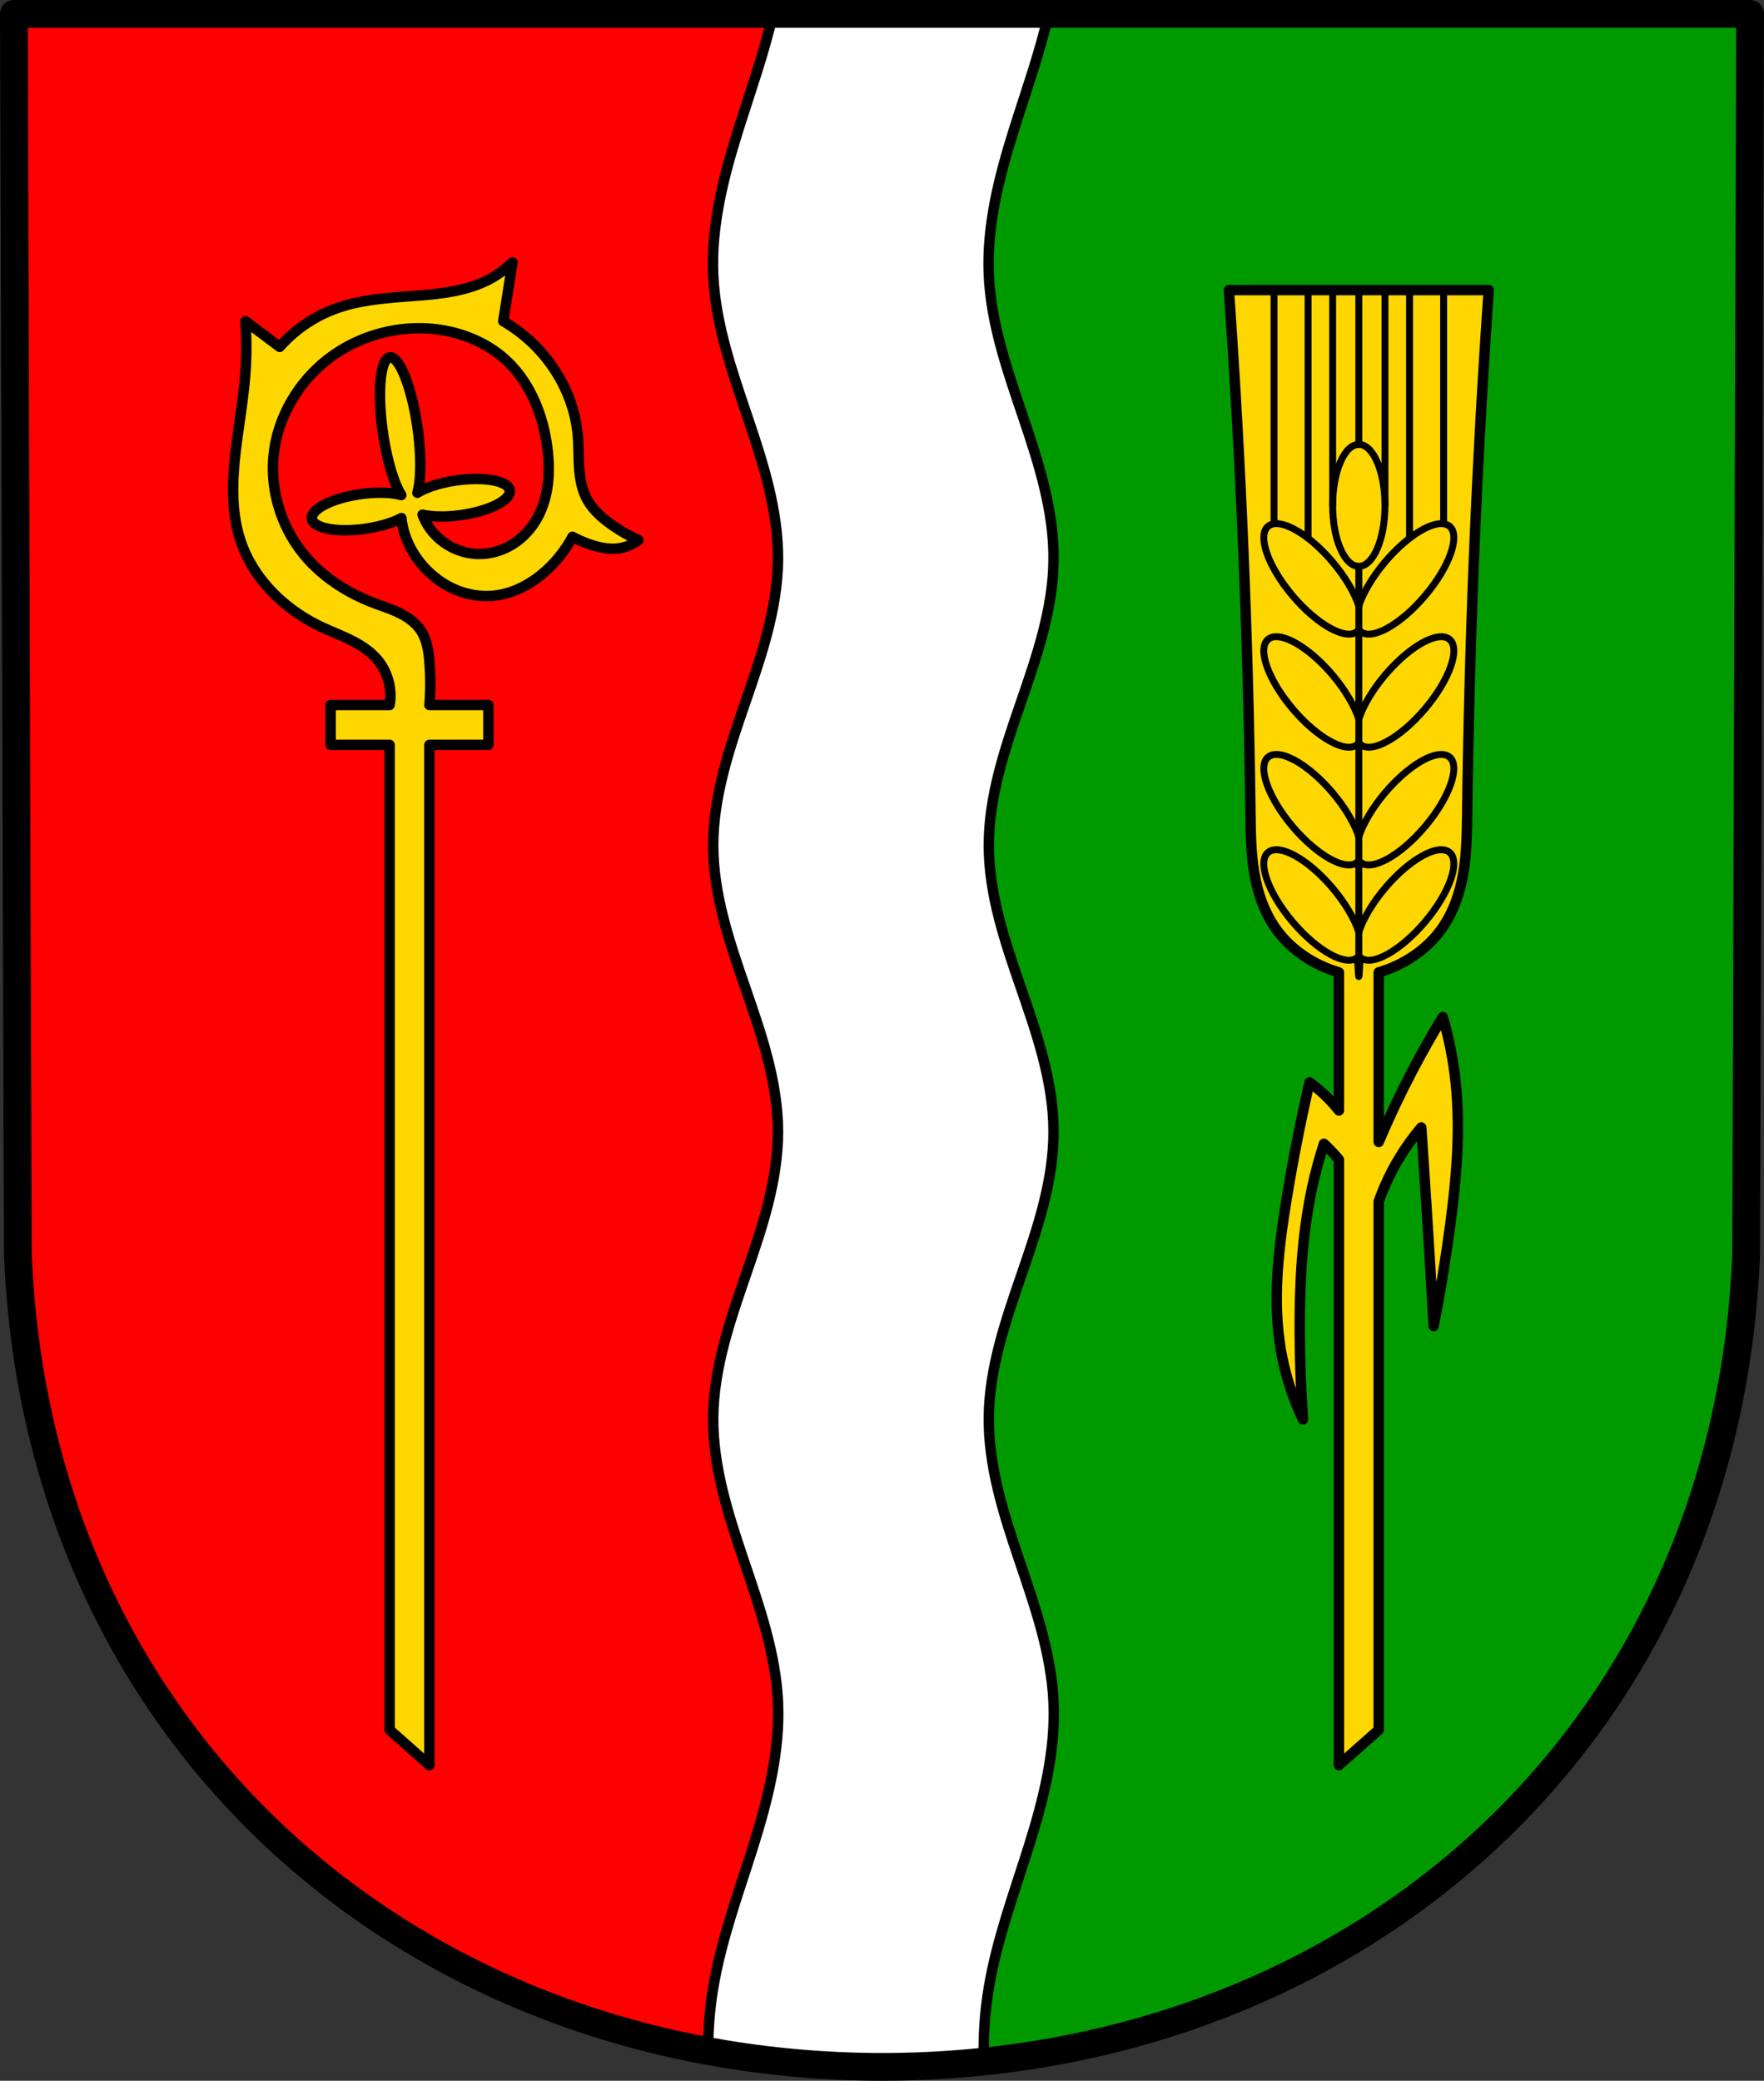 <?xml version="1.0" encoding="UTF-8" standalone="no"?>
<!-- Created with Inkscape (http://www.inkscape.org/) -->

<svg
   xmlns:dc="http://purl.org/dc/elements/1.1/"
   xmlns:cc="http://creativecommons.org/ns#"
   xmlns:rdf="http://www.w3.org/1999/02/22-rdf-syntax-ns#"
   xmlns:svg="http://www.w3.org/2000/svg"
   xmlns="http://www.w3.org/2000/svg"
   xmlns:sodipodi="http://sodipodi.sourceforge.net/DTD/sodipodi-0.dtd"
   xmlns:inkscape="http://www.inkscape.org/namespaces/inkscape"
   width="134.516mm"
   height="158.658mm"
   viewBox="0 0 134.516 158.658"
   version="1.1"
   id="svg865"
   inkscape:version="0.92.5 (2060ec1f9f, 2020-04-08)"
   sodipodi:docname="DEU Trassem COA.svg">
  <rect x="0" y="0" width="134.516" height="158.658" fill="#333333" stroke="none"/>
  <defs
     id="defs859">
    <inkscape:path-effect
       effect="spiro"
       id="path-effect1423"
       is_visible="true" />
    <inkscape:path-effect
       effect="spiro"
       id="path-effect1418"
       is_visible="true" />
    <inkscape:path-effect
       effect="spiro"
       id="path-effect1413"
       is_visible="true" />
    <inkscape:path-effect
       effect="spiro"
       id="path-effect1312"
       is_visible="true" />
    <inkscape:path-effect
       effect="spiro"
       id="path-effect1307"
       is_visible="true" />
    <inkscape:path-effect
       effect="spiro"
       id="path-effect1151"
       is_visible="true" />
    <inkscape:path-effect
       effect="spiro"
       id="path-effect3644"
       is_visible="true" />
    <inkscape:path-effect
       effect="spiro"
       id="path-effect3636"
       is_visible="true" />
    <inkscape:path-effect
       effect="spiro"
       id="path-effect3544"
       is_visible="true" />
    <inkscape:path-effect
       effect="spiro"
       id="path-effect3466"
       is_visible="true" />
    <inkscape:path-effect
       effect="spiro"
       id="path-effect3544-2"
       is_visible="true" />
    <inkscape:path-effect
       effect="spiro"
       id="path-effect3644-8"
       is_visible="true" />
    <inkscape:path-effect
       effect="spiro"
       id="path-effect3644-3"
       is_visible="true" />
    <inkscape:path-effect
       effect="spiro"
       id="path-effect3636-0"
       is_visible="true" />
    <inkscape:path-effect
       effect="spiro"
       id="path-effect1727-0-1"
       is_visible="true" />
    <inkscape:path-effect
       effect="spiro"
       id="path-effect1731-8-3"
       is_visible="true" />
    <inkscape:path-effect
       effect="spiro"
       id="path-effect1727-3"
       is_visible="true" />
    <inkscape:path-effect
       effect="spiro"
       id="path-effect1731-7"
       is_visible="true" />
    <inkscape:path-effect
       effect="spiro"
       id="path-effect841-8"
       is_visible="true" />
    <inkscape:path-effect
       effect="spiro"
       id="path-effect1423-2"
       is_visible="true" />
  </defs>
  <sodipodi:namedview
     id="base"
     pagecolor="#ffffff"
     bordercolor="#666666"
     borderopacity="1.0"
     inkscape:pageopacity="0.0"
     inkscape:pageshadow="2"
     inkscape:zoom="1.3224365"
     inkscape:cx="254.20343"
     inkscape:cy="299.82539"
     inkscape:document-units="mm"
     inkscape:current-layer="layer1"
     showgrid="false"
     inkscape:window-width="1920"
     inkscape:window-height="1046"
     inkscape:window-x="-11"
     inkscape:window-y="-11"
     inkscape:window-maximized="1"
     fit-margin-top="0"
     fit-margin-left="0"
     fit-margin-right="0"
     fit-margin-bottom="0"
     inkscape:snap-global="false"
     inkscape:snap-midpoints="true"
     inkscape:snap-smooth-nodes="true" />
  <g
     inkscape:label="Ebene 1"
     inkscape:groupmode="layer"
     id="layer1"
     transform="translate(14.376,172.243)">
    <path
       style="fill:#ffffff;fill-rule:evenodd;stroke:none;stroke-width:2.117;stroke-linecap:round;stroke-linejoin:round;stroke-miterlimit:4;stroke-dasharray:none;stroke-opacity:1"
       inkscape:connector-curvature="0"
       d="m 119.082,-171.185 -0.303,94.538 c -1.474,37.541 -30.589,61.981 -65.897,62.002 -35.277,-0.046 -64.403,-24.497 -65.897,-62.002 l -0.303,-94.538 h 66.198 z"
       id="path10563-0-6-2-6-5-4"
       sodipodi:nodetypes="ccccccc" />
    <path
       style="opacity:1;fill:#009a00;fill-opacity:1;fill-rule:evenodd;stroke:none;stroke-width:3;stroke-linecap:round;stroke-linejoin:round;stroke-miterlimit:4;stroke-dasharray:none;stroke-opacity:1;paint-order:fill markers stroke"
       d="M 262.977 4 L 262.977 595.496 C 392.442 591.465 497.817 500.074 503.264 361.311 L 504.406 4 L 262.977 4 z "
       transform="matrix(0.265,0,0,0.265,-14.376,-172.243)"
       id="rect1257" />
    <path
       style="opacity:1;fill:#ff0000;fill-opacity:1;fill-rule:evenodd;stroke:none;stroke-width:3;stroke-linecap:round;stroke-linejoin:round;stroke-miterlimit:4;stroke-dasharray:none;stroke-opacity:1;paint-order:fill markers stroke"
       d="M 4 4 L 5.145 361.311 C 10.793 503.063 120.874 595.476 254.203 595.65 C 256.086 595.649 257.963 595.624 259.836 595.586 L 259.836 4 L 254.197 4 L 4 4 z "
       transform="matrix(0.265,0,0,0.265,-14.376,-172.243)"
       id="rect1230" />
    <path
       style="fill:#ffffff;stroke:#000000;stroke-width:3;stroke-linecap:round;stroke-linejoin:round;stroke-miterlimit:4;stroke-dasharray:none;stroke-opacity:1"
       d="M 222.445 4 C 219.853 15.391 215.873 26.461 212.371 37.629 C 208.152 51.083 204.611 65.015 205.238 79.102 C 205.865 93.187 210.617 106.714 215.135 120.07 C 219.652 133.426 224.031 147.144 223.867 161.242 C 223.703 175.346 219.006 188.953 214.408 202.287 C 209.81 215.621 205.206 229.276 205.238 243.381 C 205.271 257.487 209.939 271.121 214.553 284.451 C 219.167 297.781 223.835 311.415 223.867 325.521 C 223.9 339.626 219.295 353.281 214.697 366.615 C 210.1 379.95 205.402 393.556 205.238 407.66 C 205.074 421.759 209.453 435.476 213.971 448.832 C 218.488 462.188 223.24 475.715 223.867 489.801 C 224.494 503.887 220.954 517.817 216.734 531.271 C 212.515 544.726 207.568 558.033 205.238 571.939 C 204.182 578.245 203.701 584.637 203.768 591.025 C 220.074 594.047 236.941 595.628 254.203 595.65 C 263.989 595.645 273.646 595.128 283.148 594.146 C 282.863 586.722 283.312 579.272 284.541 571.939 C 286.871 558.033 291.816 544.726 296.035 531.271 C 300.255 517.817 303.795 503.887 303.168 489.801 C 302.541 475.715 297.789 462.188 293.271 448.832 C 288.754 435.476 284.377 421.759 284.541 407.66 C 284.705 393.556 289.402 379.95 294 366.615 C 298.598 353.281 303.201 339.626 303.168 325.521 C 303.135 311.415 298.467 297.781 293.854 284.451 C 289.24 271.121 284.574 257.487 284.541 243.381 C 284.508 229.276 289.111 215.621 293.709 202.287 C 298.307 188.953 303.004 175.346 303.168 161.242 C 303.332 147.144 298.955 133.426 294.438 120.07 C 289.92 106.714 285.168 93.187 284.541 79.102 C 283.914 65.015 287.452 51.083 291.672 37.629 C 295.174 26.461 299.156 15.391 301.748 4 L 254.197 4 L 222.445 4 z "
       id="path1149"
       transform="matrix(0.265,0,0,0.265,-14.376,-172.243)" />
    <path
       style="fill:none;fill-rule:evenodd;stroke:#000000;stroke-width:2.117;stroke-linecap:round;stroke-linejoin:round;stroke-miterlimit:4;stroke-dasharray:none;stroke-opacity:1"
       inkscape:connector-curvature="0"
       d="m 119.082,-171.185 -0.303,94.538 c -1.474,37.541 -30.589,61.981 -65.897,62.002 -35.277,-0.046 -64.403,-24.497 -65.897,-62.002 l -0.303,-94.538 h 66.198 z"
       id="path10563-0-6-2-6-5"
       sodipodi:nodetypes="ccccccc" />
    <path
       inkscape:connector-curvature="0"
       style="opacity:1;fill:#ffd700;fill-opacity:1;fill-rule:evenodd;stroke:#000000;stroke-width:0.794;stroke-linecap:round;stroke-linejoin:round;stroke-miterlimit:4;stroke-dasharray:none;stroke-opacity:1;paint-order:fill markers stroke"
       d="m 24.705,-152.23 c -0.563,0.547 -1.21,1.007 -1.911,1.358 -1.577,0.79 -3.371,1.012 -5.129,1.157 -2.172,0.178 -4.389,0.262 -6.437,1.006 -1.638,0.595 -3.123,1.608 -4.275,2.917 l -2.615,-1.961 c 0.093,1.305 0.093,2.617 0,3.923 -0.136,1.904 -0.47,3.788 -0.704,5.682 -0.297,2.403 -0.424,4.898 0.352,7.191 0.976,2.885 3.336,5.176 6.085,6.487 0.759,0.362 1.55,0.657 2.303,1.032 0.753,0.375 1.478,0.841 2.022,1.482 0.801,0.944 1.154,2.252 0.937,3.471 h -4.497 v 3.038 h 4.497 v 75.108 l 3.037,2.691 v -77.798 h 4.497 v -3.038 h -4.497 c 0.09,-1.104 0.09,-2.216 -0.002,-3.32 -0.068,-0.823 -0.199,-1.674 -0.654,-2.364 -0.392,-0.594 -0.995,-1.02 -1.635,-1.333 -0.639,-0.313 -1.322,-0.524 -1.986,-0.779 -2.046,-0.786 -3.947,-2.021 -5.33,-3.721 -1.723,-2.116 -2.57,-4.933 -2.263,-7.644 0.331,-2.928 1.996,-5.654 4.375,-7.392 2.251,-1.644 5.124,-2.416 7.895,-2.112 1.973,0.217 3.908,0.982 5.381,2.313 1.898,1.716 2.905,4.25 3.218,6.789 0.124,1.005 0.149,2.027 -0.012,3.027 -0.161,1 -0.511,1.978 -1.094,2.806 -0.467,0.663 -1.081,1.225 -1.792,1.614 -0.712,0.389 -1.521,0.603 -2.332,0.598 -1.422,-0.009 -2.82,-0.722 -3.671,-1.861 -0.26,-0.347 -0.469,-0.731 -0.623,-1.136 a 1.333,3.922 81.864 0 0 2.957,0.028 1.333,3.922 81.864 0 0 3.694,-1.874 1.333,3.922 81.864 0 0 -4.071,-0.764 1.333,3.922 81.864 0 0 -2.974,0.939 5.582,1.333 81.864 0 0 0.007,-4.99 5.582,1.333 81.864 0 0 -2.109,-5.337 5.582,1.333 81.864 0 0 -0.53,5.714 5.582,1.333 81.864 0 0 1.408,4.79 1.333,3.922 81.864 0 0 -3.12,-0.07 1.333,3.922 81.864 0 0 -3.695,1.874 1.333,3.922 81.864 0 0 4.072,0.764 1.333,3.922 81.864 0 0 2.751,-0.813 c 0.034,0.312 0.09,0.621 0.171,0.924 0.277,1.047 0.83,2.015 1.559,2.816 0.681,0.748 1.521,1.357 2.457,1.741 0.936,0.385 1.969,0.542 2.974,0.421 1.406,-0.17 2.709,-0.874 3.771,-1.81 0.855,-0.753 1.574,-1.66 2.112,-2.665 0.405,0.215 0.826,0.399 1.257,0.553 0.773,0.275 1.607,0.449 2.414,0.302 0.492,-0.089 0.962,-0.298 1.358,-0.604 -0.761,-0.343 -1.488,-0.765 -2.163,-1.257 -0.696,-0.507 -1.35,-1.104 -1.76,-1.86 -0.395,-0.729 -0.543,-1.567 -0.6,-2.394 -0.058,-0.827 -0.031,-1.659 -0.103,-2.485 -0.228,-2.593 -1.466,-5.062 -3.319,-6.889 -0.709,-0.699 -1.505,-1.308 -2.364,-1.81 z"
       id="rect1288-9" />
    <path
       style="opacity:1;fill:#ffd700;fill-opacity:1;fill-rule:evenodd;stroke:#000000;stroke-width:0.794;stroke-linecap:round;stroke-linejoin:round;stroke-miterlimit:4;stroke-dasharray:none;stroke-opacity:1;paint-order:fill markers stroke"
       d="m 79.334,-150.124 c 0.927,13.253 1.475,26.527 1.643,39.805 0.02,1.556 0.035,3.119 0.297,4.658 0.262,1.538 0.781,3.064 1.737,4.36 1.109,1.505 2.807,2.642 4.712,3.202 v 10.53 c -0.081,-0.101 -0.162,-0.202 -0.246,-0.301 -0.589,-0.69 -1.259,-1.31 -1.993,-1.843 -0.675,2.936 -1.257,5.894 -1.744,8.868 -0.623,3.806 -1.091,7.705 -0.448,11.508 0.312,1.844 0.883,3.644 1.693,5.33 -0.153,-2.189 -0.237,-4.382 -0.249,-6.576 -0.021,-3.724 0.163,-7.469 0.947,-11.109 0.242,-1.127 0.542,-2.241 0.897,-3.338 0.389,0.359 0.755,0.741 1.096,1.146 0.016,0.019 0.031,0.04 0.047,0.059 v 46.175 l 3.037,-2.691 v -40.291 c 0.394,-1.113 0.895,-2.188 1.499,-3.203 0.512,-0.86 1.096,-1.678 1.744,-2.441 0.138,2.009 0.27,4.018 0.398,6.028 0.194,3.038 0.377,6.077 0.548,9.116 0.49,-2.511 0.906,-5.036 1.245,-7.572 0.482,-3.599 0.811,-7.246 0.448,-10.86 -0.174,-1.736 -0.508,-3.456 -0.996,-5.131 -0.826,1.352 -1.607,2.732 -2.341,4.135 -0.922,1.761 -1.771,3.561 -2.545,5.392 v -12.932 c 1.905,-0.56 3.602,-1.697 4.712,-3.202 0.956,-1.297 1.476,-2.822 1.738,-4.36 0.262,-1.538 0.277,-3.101 0.297,-4.658 0.169,-13.278 0.716,-26.552 1.643,-39.805 h -9.907 z"
       id="rect1288-9-1-8"
       inkscape:connector-curvature="0" />
    <path
       style="fill:none;stroke:#000000;stroke-width:0.529;stroke-linecap:round;stroke-linejoin:round;stroke-miterlimit:4;stroke-dasharray:none;stroke-opacity:1"
       d="m 89.242,-129.059 v 30.153"
       id="path1457-2"
       inkscape:connector-curvature="0"
       sodipodi:nodetypes="cc" />
    <path
       style="opacity:1;fill:none;fill-opacity:1;fill-rule:evenodd;stroke:#000000;stroke-width:0.529;stroke-linecap:round;stroke-linejoin:round;stroke-miterlimit:4;stroke-dasharray:none;stroke-opacity:1;paint-order:fill markers stroke"
       d="m 82.925,-132.317 c -0.246,0.005 -0.449,0.073 -0.602,0.202 -0.841,0.712 -0.003,3.085 1.872,5.3 1.875,2.216 4.077,3.434 4.918,2.722 0.048,-0.041 0.091,-0.089 0.129,-0.142 0.038,0.053 0.081,0.101 0.129,0.142 0.841,0.713 3.043,-0.506 4.918,-2.722 1.875,-2.215 2.713,-4.588 1.872,-5.3 -0.153,-0.129 -0.355,-0.197 -0.602,-0.202 -1.078,-0.02 -2.828,1.165 -4.316,2.924 -0.947,1.12 -1.673,2.339 -2.001,3.362 -0.329,-1.023 -1.054,-2.242 -2.001,-3.362 -1.488,-1.759 -3.238,-2.944 -4.316,-2.924 z m 0,8.622 c -0.246,0.005 -0.449,0.072 -0.602,0.202 -0.841,0.712 -0.003,3.085 1.872,5.3 1.875,2.216 4.077,3.435 4.918,2.722 0.048,-0.041 0.091,-0.089 0.129,-0.142 0.038,0.053 0.081,0.101 0.129,0.142 0.841,0.712 3.043,-0.507 4.918,-2.722 1.875,-2.215 2.713,-4.588 1.872,-5.3 -0.153,-0.129 -0.355,-0.197 -0.602,-0.202 -1.078,-0.02 -2.828,1.165 -4.316,2.924 -0.947,1.12 -1.673,2.339 -2.001,3.362 -0.329,-1.023 -1.054,-2.242 -2.001,-3.362 -1.488,-1.759 -3.238,-2.944 -4.316,-2.924 z m 0,8.977 c -0.246,0.005 -0.449,0.072 -0.602,0.202 -0.841,0.712 -0.003,3.085 1.872,5.3 1.875,2.216 4.077,3.435 4.918,2.722 0.048,-0.041 0.091,-0.089 0.129,-0.142 0.038,0.053 0.081,0.101 0.129,0.142 0.841,0.712 3.043,-0.507 4.918,-2.722 1.875,-2.215 2.713,-4.588 1.872,-5.3 -0.153,-0.129 -0.355,-0.197 -0.602,-0.202 -1.078,-0.02 -2.828,1.165 -4.316,2.924 -0.947,1.12 -1.673,2.339 -2.001,3.362 -0.329,-1.023 -1.054,-2.242 -2.001,-3.362 -1.488,-1.759 -3.238,-2.944 -4.316,-2.924 z m 0,7.267 c -0.246,0.005 -0.449,0.072 -0.602,0.202 -0.841,0.712 -0.003,3.085 1.872,5.3 1.875,2.216 4.077,3.435 4.918,2.722 0.048,-0.041 0.091,1.499 0.129,1.445 0.038,0.053 0.081,-1.487 0.129,-1.445 0.841,0.712 3.043,-0.507 4.918,-2.722 1.875,-2.215 2.713,-4.588 1.872,-5.3 -0.153,-0.129 -0.355,-0.197 -0.602,-0.202 -1.078,-0.02 -2.828,1.165 -4.316,2.924 -0.947,1.12 -1.673,2.339 -2.001,3.362 -0.329,-1.023 -1.054,-2.242 -2.001,-3.362 -1.488,-1.759 -3.238,-2.944 -4.316,-2.924 z"
       id="path1460-2"
       inkscape:connector-curvature="0"
       sodipodi:nodetypes="cccccccccccccccccccccccccccccccccccccccccccccccccccc" />
    <ellipse
       style="opacity:1;fill:none;fill-opacity:1;fill-rule:evenodd;stroke:#000000;stroke-width:0.529;stroke-linecap:round;stroke-linejoin:round;stroke-miterlimit:4;stroke-dasharray:none;stroke-opacity:1;paint-order:fill markers stroke"
       id="path1460-6-3"
       cx="89.242"
       cy="-133.708"
       rx="1.995"
       ry="4.649" />
    <path
       style="fill:none;stroke:#000000;stroke-width:0.529;stroke-linecap:round;stroke-linejoin:round;stroke-miterlimit:4;stroke-dasharray:none;stroke-opacity:1"
       d="m 89.242,-138.357 v -11.591"
       id="path1541-3"
       inkscape:connector-curvature="0" />
    <path
       style="fill:none;stroke:#000000;stroke-width:0.529;stroke-linecap:round;stroke-linejoin:round;stroke-miterlimit:4;stroke-dasharray:none;stroke-opacity:1"
       d="m 87.247,-133.717 v -16.204"
       id="path1541-5-0"
       inkscape:connector-curvature="0" />
    <path
       style="fill:none;stroke:#000000;stroke-width:0.529;stroke-linecap:round;stroke-linejoin:round;stroke-miterlimit:4;stroke-dasharray:none;stroke-opacity:1"
       d="m 91.237,-133.708 v -16.204"
       id="path1541-5-1-3"
       inkscape:connector-curvature="0" />
    <path
       style="fill:none;stroke:#000000;stroke-width:0.529;stroke-linecap:round;stroke-linejoin:round;stroke-miterlimit:4;stroke-dasharray:none;stroke-opacity:1"
       d="m 85.372,-131.4 v -18.627"
       id="path1541-5-1-7-6"
       inkscape:connector-curvature="0" />
    <path
       style="fill:none;stroke:#000000;stroke-width:0.529;stroke-linecap:round;stroke-linejoin:round;stroke-miterlimit:4;stroke-dasharray:none;stroke-opacity:1"
       d="m 93.112,-131.4 v -18.627"
       id="path1541-5-1-7-5-0"
       inkscape:connector-curvature="0" />
    <path
       style="fill:none;stroke:#000000;stroke-width:0.529;stroke-linecap:round;stroke-linejoin:round;stroke-miterlimit:4;stroke-dasharray:none;stroke-opacity:1"
       d="m 82.776,-132.594 v -17.361"
       id="path1541-5-1-7-1-1"
       inkscape:connector-curvature="0" />
    <path
       style="fill:none;stroke:#000000;stroke-width:0.529;stroke-linecap:round;stroke-linejoin:round;stroke-miterlimit:4;stroke-dasharray:none;stroke-opacity:1"
       d="m 95.709,-132.594 v -17.361"
       id="path1541-5-1-7-1-3-1"
       inkscape:connector-curvature="0" />
  </g>
</svg>
